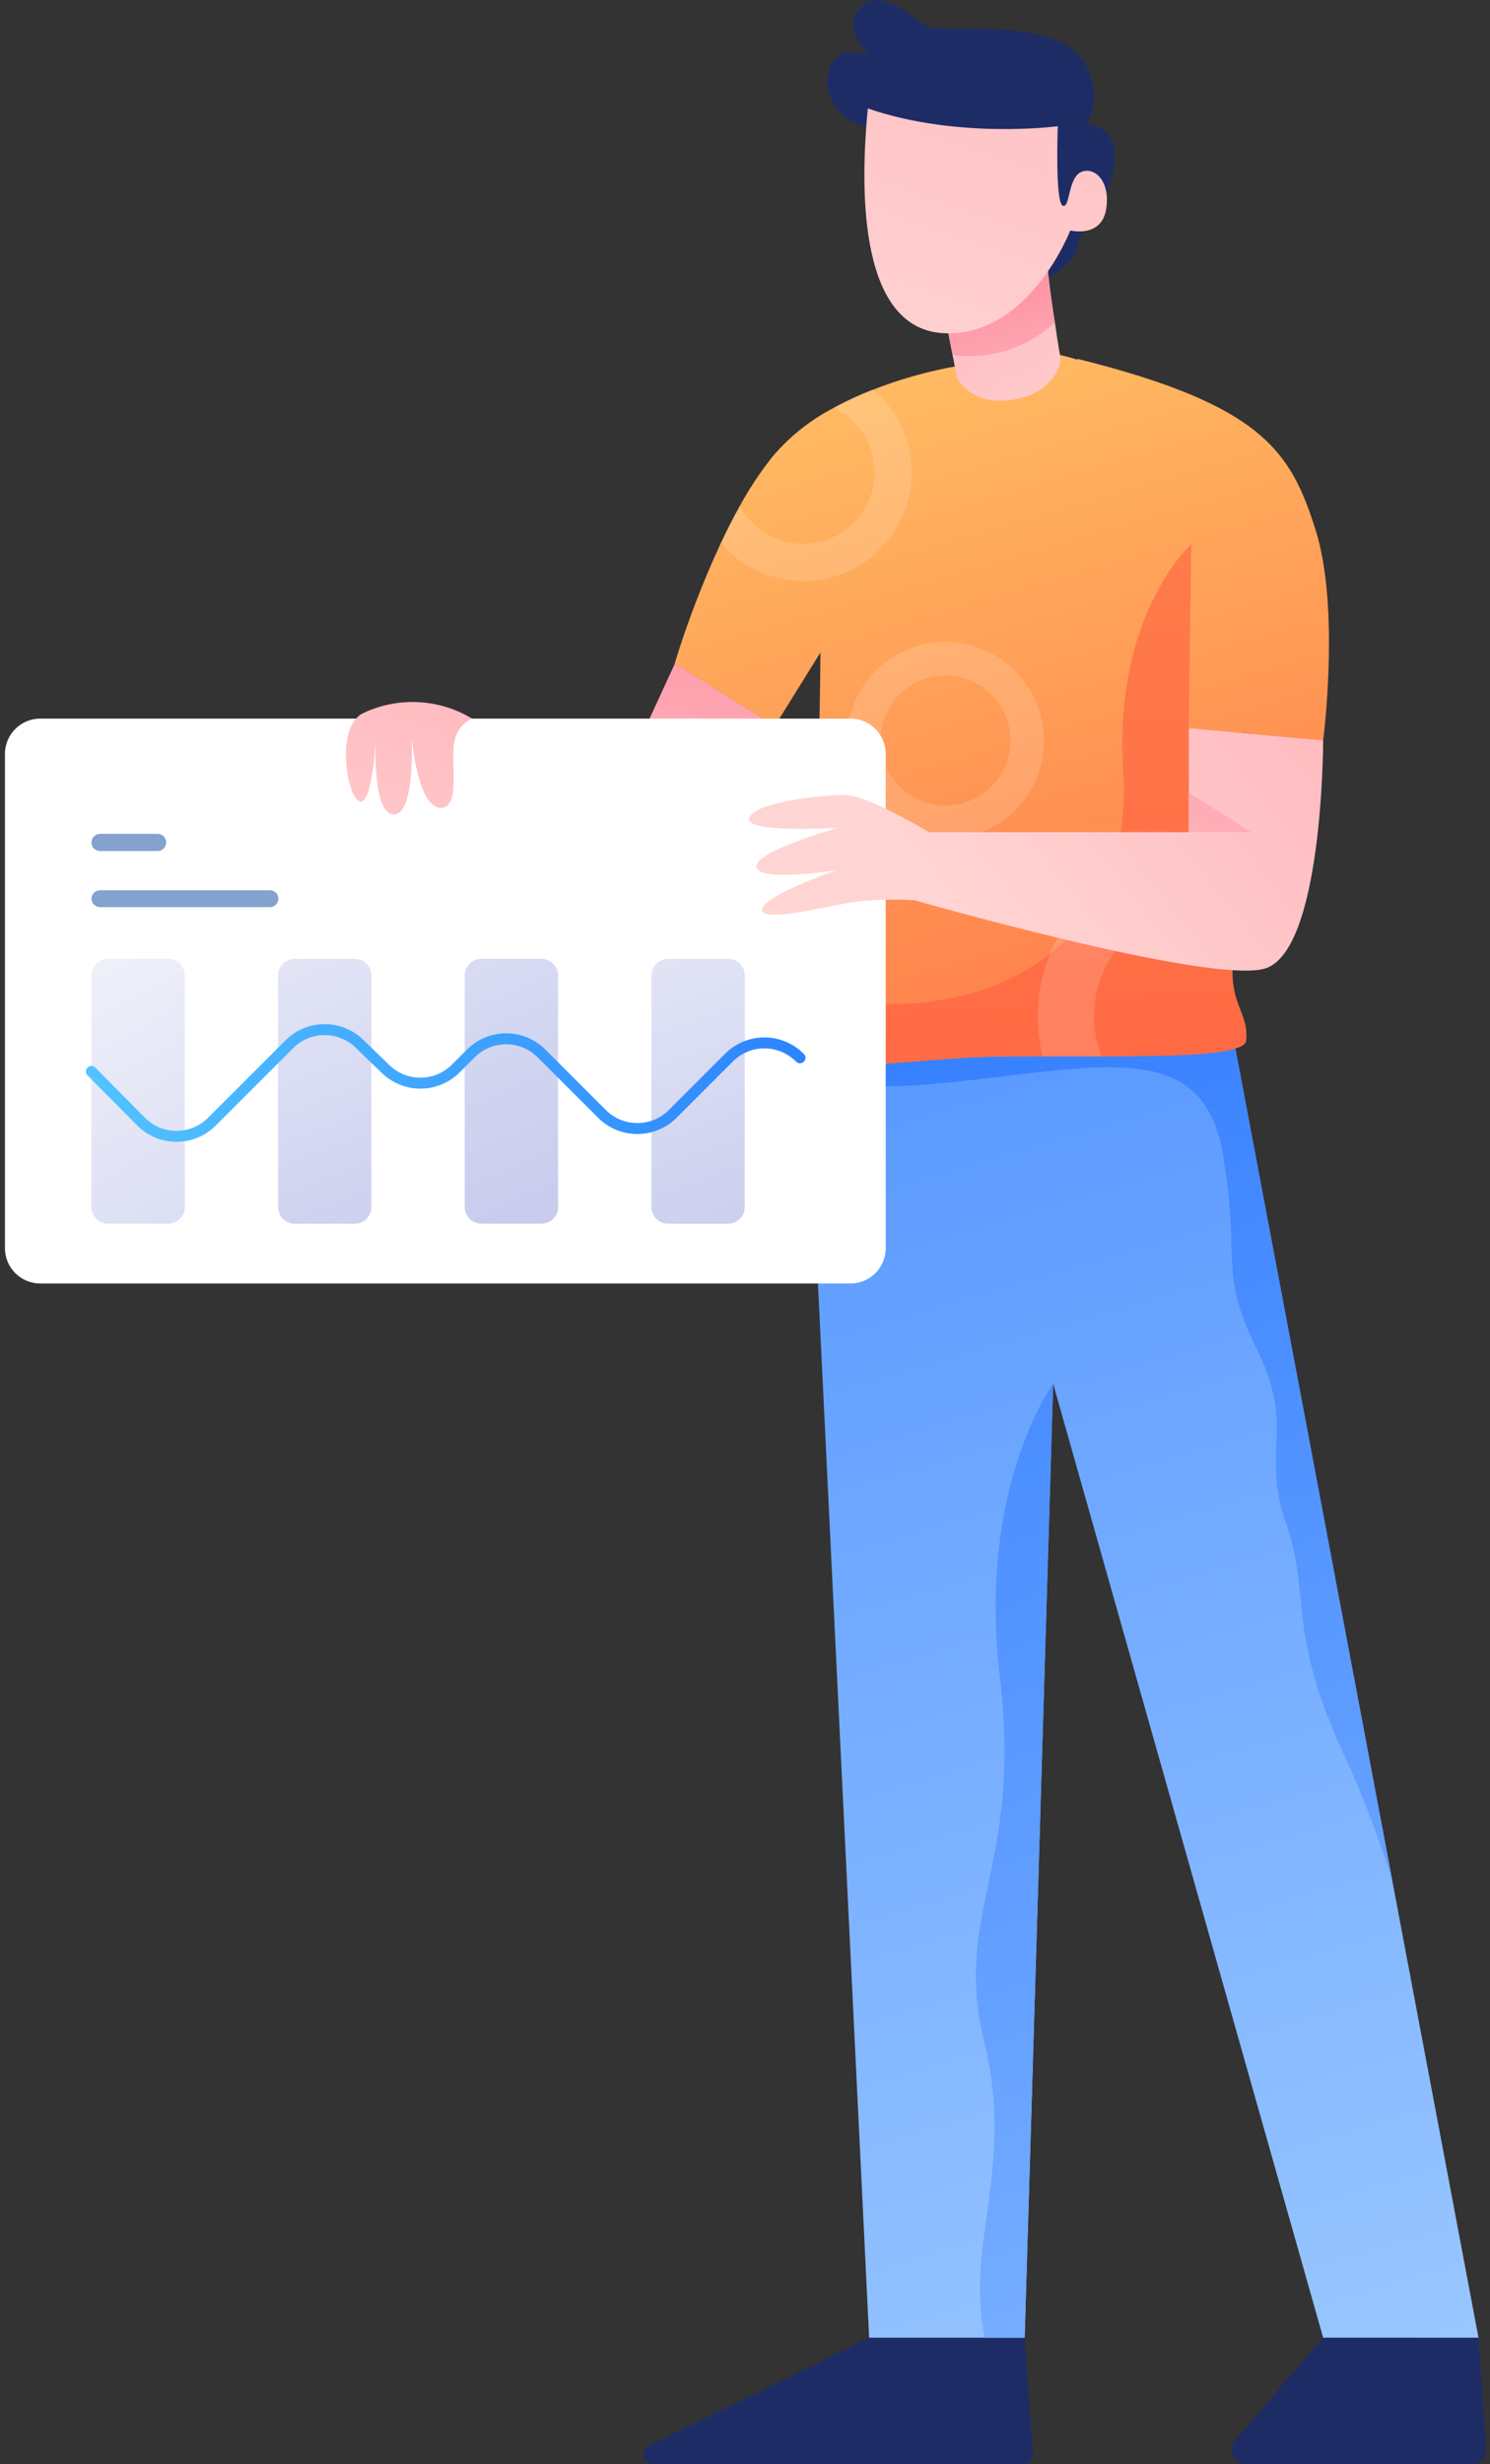 <svg xmlns="http://www.w3.org/2000/svg" width="219" height="362" viewBox="0 0 219 362" fill="none"><rect x="0" y="0" width="219" height="362" fill="#333333" stroke="none"/><path d="M99.213 97.445L90.941 115.375L105.516 124.787L113.921 106.681L99.213 97.445Z" fill="url(#paint0_linear_6_5879)"></path><path d="M217.312 343.424H194.48L154.795 203.29L150.608 343.424H127.746L118.696 157.166L118.549 154.024L181.168 151.865L204.647 276.316L217.312 343.424Z" fill="url(#paint1_linear_6_5879)"></path><path d="M127.746 343.424L95.202 359.357C94.966 359.526 94.785 359.761 94.682 360.033C94.58 360.305 94.56 360.602 94.626 360.885C94.692 361.168 94.841 361.425 95.053 361.623C95.266 361.822 95.532 361.953 95.819 362H150.446C150.82 361.977 151.172 361.813 151.428 361.54C151.685 361.267 151.828 360.906 151.827 360.531L150.593 343.424H127.746Z" fill="#1E2C66"></path><path d="M194.435 343.424L181.535 358.505C181.27 358.813 181.099 359.19 181.043 359.592C180.987 359.994 181.047 360.404 181.218 360.773C181.388 361.141 181.661 361.453 182.004 361.67C182.347 361.888 182.745 362.003 183.152 362H216.342C216.634 362.001 216.923 361.941 217.191 361.825C217.459 361.709 217.7 361.538 217.898 361.325C218.097 361.111 218.249 360.858 218.346 360.583C218.442 360.307 218.48 360.015 218.458 359.724L217.297 343.424H194.435Z" fill="#1E2C66"></path><path d="M154.795 203.29L150.593 343.424H144.716C141.895 329.621 149.124 318.137 144.716 300.208C139.941 280.868 150.314 274.436 146.964 246.433C143.614 218.43 154.795 203.29 154.795 203.29Z" fill="url(#paint2_linear_6_5879)"></path><path d="M204.647 276.316C202.708 270.035 200.357 263.889 197.609 257.916C189.014 239.429 192.746 234.421 189.014 223.746C185.282 213.07 190.483 209.751 184.724 198.165C178.964 186.579 182.476 185.096 179.669 169.222C176.863 153.348 163.052 156.344 143.467 158.591C129.818 160.147 123.221 160.059 118.696 157.122L118.549 153.98L181.168 151.821L204.647 276.316Z" fill="url(#paint3_linear_6_5879)"></path><path d="M183.137 152.893C182.887 154.949 172.852 155.169 161.921 155.169H153.238C148.639 155.169 144.422 155.169 141.102 155.434C128.349 156.271 119.665 157.812 118.549 153.965C118.044 151.886 117.895 149.736 118.108 147.607C118.299 144.332 118.842 140.015 119.386 133.935C120.356 122.863 120.591 95.844 120.591 95.844L113.862 106.681L99.169 97.445C101.019 91.424 103.278 85.537 105.928 79.823C106.795 77.988 107.72 76.137 108.719 74.361C110.128 71.776 111.76 69.319 113.597 67.018C116.057 64.13 119.05 61.742 122.413 59.984C124.278 58.966 126.206 58.068 128.187 57.297C132.333 55.667 136.636 54.466 141.028 53.714L153.914 51.761C189.337 58.061 181.829 107.489 181.829 107.489C181.829 107.489 181.668 113.363 181.506 120.338C181.506 122.026 181.506 123.789 181.389 125.565C181.389 128.502 181.256 131.439 181.212 133.994C181.124 138.59 181.08 142.32 181.124 143.613C181.315 147.856 183.548 149.398 183.137 152.893Z" fill="url(#paint4_linear_6_5879)"></path><path d="M183.137 152.893C182.711 156.403 153.855 154.582 141.102 155.419C128.349 156.256 119.665 157.798 118.549 153.951C118.044 151.871 117.895 149.721 118.108 147.592C121.267 147.592 125.601 147.592 131.478 147.504C149.594 147.313 166.593 136.491 165.095 113.333C163.596 90.176 175.115 79.912 175.115 79.912L174.718 106.902L181.55 120.118C181.33 129.472 181.095 140.926 181.168 143.393C181.315 147.857 183.548 149.398 183.137 152.893Z" fill="url(#paint5_linear_6_5879)"></path><g style="mix-blend-mode:overlay" opacity="0.15"><path d="M176.819 125.022C170.38 125.022 164.205 127.578 159.651 132.127C155.097 136.676 152.536 142.846 152.532 149.281C152.533 151.26 152.769 153.232 153.238 155.155H161.921C161.17 153.287 160.786 151.293 160.79 149.281C160.793 145.035 162.484 140.963 165.49 137.962C168.495 134.961 172.57 133.275 176.819 133.275C178.31 133.28 179.792 133.487 181.227 133.892C181.227 131.278 181.33 128.356 181.403 125.463C179.893 125.169 178.358 125.022 176.819 125.022Z" fill="white"></path></g><g style="mix-blend-mode:overlay" opacity="0.15"><path d="M138.957 94.302C136.09 94.302 133.288 95.152 130.905 96.745C128.522 98.337 126.665 100.6 125.57 103.247C124.474 105.895 124.189 108.807 124.75 111.617C125.312 114.426 126.694 117.006 128.723 119.03C130.752 121.053 133.336 122.43 136.148 122.985C138.96 123.541 141.874 123.25 144.521 122.15C147.167 121.049 149.428 119.189 151.016 116.804C152.605 114.419 153.449 111.617 153.443 108.752C153.436 104.917 151.906 101.242 149.19 98.533C146.474 95.824 142.794 94.302 138.957 94.302ZM138.957 118.341C137.066 118.341 135.218 117.781 133.646 116.732C132.073 115.683 130.847 114.191 130.123 112.446C129.398 110.701 129.207 108.781 129.573 106.927C129.94 105.073 130.848 103.37 132.183 102.032C133.518 100.694 135.219 99.781 137.073 99.409C138.926 99.037 140.848 99.222 142.597 99.941C144.345 100.66 145.841 101.881 146.895 103.449C147.95 105.017 148.516 106.862 148.521 108.752C148.525 110.01 148.281 111.256 147.802 112.419C147.323 113.582 146.619 114.64 145.73 115.531C144.842 116.421 143.786 117.128 142.624 117.61C141.461 118.093 140.215 118.341 138.957 118.341Z" fill="white"></path></g><g style="mix-blend-mode:overlay" opacity="0.15"><path d="M128.26 57.195C126.28 57.966 124.351 58.863 122.486 59.882C123.996 60.586 125.316 61.639 126.338 62.953C127.36 64.268 128.055 65.807 128.365 67.443C128.675 69.079 128.591 70.765 128.121 72.362C127.65 73.959 126.807 75.421 125.659 76.628C124.512 77.835 123.093 78.752 121.522 79.303C119.95 79.855 118.269 80.024 116.619 79.799C114.968 79.573 113.395 78.958 112.029 78.005C110.664 77.052 109.544 75.787 108.763 74.317C107.764 76.094 106.839 77.944 105.972 79.779C107.405 81.454 109.171 82.812 111.157 83.769C113.143 84.726 115.306 85.261 117.51 85.339C119.713 85.417 121.909 85.036 123.958 84.222C126.007 83.408 127.864 82.178 129.412 80.609C130.961 79.04 132.166 77.167 132.952 75.108C133.739 73.049 134.089 70.85 133.981 68.649C133.872 66.448 133.308 64.293 132.323 62.322C131.339 60.35 129.955 58.604 128.26 57.195Z" fill="white"></path></g><path d="M128.554 18.942C120.811 17.473 120.708 11.012 122.677 8.765C124.646 6.519 127.908 8.295 127.908 8.295C127.908 8.295 123.324 4.096 126.6 0.953C129.877 -2.189 134.622 3.391 136.782 4.037C138.942 4.683 152.738 2.877 157.939 7.546C159.399 8.857 160.369 10.625 160.69 12.56C161.01 14.495 160.662 16.482 159.702 18.193C159.702 18.193 164.889 18.472 163.728 24.639C162.568 30.807 159.32 31.629 158.498 35.829C157.675 40.028 150.608 43.582 146.935 40.234" fill="#1E2C66"></path><path d="M155.912 52.789C155.912 52.789 155.486 57.488 149.182 58.663C142.879 59.838 140.69 55.623 140.69 55.623L140.014 52.187L138.956 46.798L153.649 33.45L153.781 33.303C153.781 33.391 153.781 33.479 153.781 33.567C153.473 36.504 154.325 42.863 155.059 47.429C155.471 50.484 155.912 52.789 155.912 52.789Z" fill="url(#paint6_linear_6_5879)"></path><path d="M155.001 47.385C153.016 49.245 150.64 50.637 148.047 51.46C145.454 52.283 142.709 52.517 140.014 52.143L138.956 46.754L153.649 33.406L153.766 33.523C153.384 36.519 154.237 42.819 155.001 47.385Z" fill="url(#paint7_linear_6_5879)"></path><path d="M127.555 15.931C140.778 20.498 155.471 18.545 155.471 18.545C155.471 18.545 155.059 29.632 156.176 30.19C157.293 30.748 156.925 26.181 158.88 25.285C160.834 24.39 163.287 26.592 162.567 30.792C161.847 34.992 157.307 33.861 157.307 33.861C157.307 33.861 151.328 49.368 138.912 48.957C126.497 48.546 126.292 28.854 127.555 15.931Z" fill="url(#paint8_linear_6_5879)"></path><path d="M158.307 52.701C185.649 59.5 189.719 66.358 193.363 77.841C197.007 89.324 194.48 108.781 194.48 108.781L174.718 106.96L175.144 78.267L158.307 52.701Z" fill="url(#paint9_linear_6_5879)"></path><path d="M124.999 105.565H5.916C3.051 105.565 0.729 107.886 0.729 110.749V183.364C0.729 186.226 3.051 188.547 5.916 188.547H124.999C127.863 188.547 130.185 186.226 130.185 183.364V110.749C130.185 107.886 127.863 105.565 124.999 105.565Z" fill="white"></path><path d="M24.707 140.852H15.892C14.537 140.852 13.438 141.95 13.438 143.304V177.313C13.438 178.668 14.537 179.766 15.892 179.766H24.707C26.062 179.766 27.161 178.668 27.161 177.313V143.304C27.161 141.95 26.062 140.852 24.707 140.852Z" fill="url(#paint10_linear_6_5879)"></path><path d="M52.138 140.852H43.323C41.968 140.852 40.869 141.95 40.869 143.304V177.313C40.869 178.668 41.968 179.766 43.323 179.766H52.138C53.494 179.766 54.592 178.668 54.592 177.313V143.304C54.592 141.95 53.494 140.852 52.138 140.852Z" fill="url(#paint11_linear_6_5879)"></path><path d="M79.569 140.852H70.754C69.399 140.852 68.3 141.95 68.3 143.304V177.313C68.3 178.668 69.399 179.766 70.754 179.766H79.569C80.924 179.766 82.023 178.668 82.023 177.313V143.304C82.023 141.95 80.924 140.852 79.569 140.852Z" fill="url(#paint12_linear_6_5879)"></path><path d="M107.015 140.852H98.2C96.844 140.852 95.746 141.95 95.746 143.304V177.313C95.746 178.668 96.844 179.766 98.2 179.766H107.015C108.37 179.766 109.469 178.668 109.469 177.313V143.304C109.469 141.95 108.37 140.852 107.015 140.852Z" fill="url(#paint13_linear_6_5879)"></path><path d="M23.165 125.022H14.687C14.354 125.018 14.037 124.883 13.803 124.647C13.569 124.411 13.438 124.092 13.438 123.759C13.438 123.427 13.569 123.108 13.803 122.871C14.037 122.635 14.354 122.5 14.687 122.496H23.165C23.5 122.496 23.821 122.629 24.058 122.866C24.295 123.103 24.428 123.424 24.428 123.759C24.428 124.094 24.295 124.415 24.058 124.652C23.821 124.889 23.5 125.022 23.165 125.022Z" fill="#84A2CE"></path><path d="M39.605 133.26H14.687C14.354 133.256 14.037 133.121 13.803 132.885C13.569 132.649 13.438 132.33 13.438 131.997C13.449 131.673 13.585 131.365 13.818 131.138C14.051 130.911 14.362 130.782 14.687 130.778H39.664C39.999 130.778 40.321 130.911 40.558 131.148C40.795 131.385 40.928 131.706 40.928 132.041C40.922 132.208 40.883 132.373 40.814 132.525C40.744 132.677 40.645 132.814 40.522 132.927C40.399 133.04 40.254 133.128 40.097 133.185C39.94 133.243 39.773 133.268 39.605 133.26Z" fill="#84A2CE"></path><path d="M13.438 157.401L20.711 164.744C21.394 165.436 22.209 165.986 23.107 166.362C24.005 166.737 24.968 166.93 25.942 166.93C26.915 166.93 27.878 166.737 28.776 166.362C29.674 165.986 30.489 165.436 31.172 164.744L42.485 153.437C43.169 152.744 43.983 152.194 44.881 151.819C45.779 151.443 46.742 151.25 47.716 151.25C48.689 151.25 49.653 151.443 50.551 151.819C51.449 152.194 52.263 152.744 52.946 153.437L56.561 156.931C57.244 157.624 58.059 158.174 58.956 158.549C59.854 158.925 60.818 159.118 61.791 159.118C62.764 159.118 63.728 158.925 64.626 158.549C65.524 158.174 66.338 157.624 67.022 156.931L69.167 154.788C69.85 154.095 70.665 153.545 71.563 153.17C72.46 152.794 73.424 152.601 74.397 152.601C75.371 152.601 76.334 152.794 77.232 153.17C78.13 153.545 78.945 154.095 79.628 154.788L88.444 163.598C89.127 164.291 89.941 164.841 90.839 165.216C91.737 165.592 92.701 165.785 93.674 165.785C94.647 165.785 95.611 165.592 96.509 165.216C97.407 164.841 98.221 164.291 98.904 163.598L107.118 155.39C107.801 154.697 108.615 154.147 109.513 153.772C110.411 153.396 111.375 153.203 112.348 153.203C113.322 153.203 114.285 153.396 115.183 153.772C116.081 154.147 116.895 154.697 117.579 155.39" stroke="url(#paint14_linear_6_5879)" stroke-width="1.61" stroke-linecap="round" stroke-linejoin="round"></path><path d="M194.48 108.752C194.48 108.752 194.48 140.294 185.664 142.35C176.849 144.406 134.431 132.247 134.431 132.247C131.368 132.063 128.294 132.161 125.248 132.541C121.472 133.157 111.805 135.61 112.025 133.583C112.245 131.557 122.31 128.077 122.927 127.856C122.251 127.959 111.467 129.589 111.173 127.342C110.879 125.096 123.089 121.615 123.089 121.615C123.089 121.615 109.351 122.452 110.115 120.147C110.879 117.841 120.708 116.784 124.132 116.784C127.555 116.784 136.532 122.247 136.532 122.247H174.733V106.975L194.48 108.752Z" fill="url(#paint15_linear_6_5879)"></path><path d="M183.886 122.232H174.718V116.432L183.886 122.232Z" fill="url(#paint16_linear_6_5879)"></path><path d="M53.284 104.802C49.215 106.96 51.036 117.401 52.932 117.753C54.827 118.106 55.239 108.223 55.239 108.223C55.239 108.223 54.607 119.501 57.839 119.633C61.072 119.765 60.498 108.296 60.498 108.296C60.498 108.296 61.336 118.385 64.627 118.664C67.918 118.943 66.096 111.512 66.802 108.854C66.937 108.139 67.243 107.467 67.693 106.894C68.143 106.322 68.724 105.866 69.387 105.565C66.979 104.108 64.245 103.276 61.433 103.142C58.621 103.009 55.82 103.579 53.284 104.802Z" fill="url(#paint17_linear_6_5879)"></path><defs><linearGradient id="paint0_linear_6_5879" x1="93.806" y1="152.306" x2="106.81" y2="89.997" gradientUnits="userSpaceOnUse"><stop stop-color="#FFD5D3"></stop><stop offset="1" stop-color="#FE96A6"></stop></linearGradient><linearGradient id="paint1_linear_6_5879" x1="85.887" y1="12.862" x2="226.279" y2="494.113" gradientUnits="userSpaceOnUse"><stop stop-color="#2A77FF"></stop><stop offset="1" stop-color="#C7E7FF"></stop></linearGradient><linearGradient id="paint2_linear_6_5879" x1="95.966" y1="129.442" x2="256.298" y2="558.785" gradientUnits="userSpaceOnUse"><stop stop-color="#2A77FF"></stop><stop offset="1" stop-color="#C7E7FF"></stop></linearGradient><linearGradient id="paint3_linear_6_5879" x1="135.092" y1="114.831" x2="295.424" y2="544.174" gradientUnits="userSpaceOnUse"><stop stop-color="#2A77FF"></stop><stop offset="1" stop-color="#C7E7FF"></stop></linearGradient><linearGradient id="paint4_linear_6_5879" x1="174.748" y1="209.193" x2="107.568" y2="-24.383" gradientUnits="userSpaceOnUse"><stop stop-color="#FF5B3E"></stop><stop offset="1" stop-color="#FFEC75"></stop></linearGradient><linearGradient id="paint5_linear_6_5879" x1="155.662" y1="222.601" x2="113.115" y2="-410.303" gradientUnits="userSpaceOnUse"><stop stop-color="#FF5B3E"></stop><stop offset="1" stop-color="#FFEC75"></stop></linearGradient><linearGradient id="paint6_linear_6_5879" x1="160.951" y1="71.174" x2="122.461" y2="-3.763" gradientUnits="userSpaceOnUse"><stop stop-color="#FFD5D3"></stop><stop offset="1" stop-color="#FE96A6"></stop></linearGradient><linearGradient id="paint7_linear_6_5879" x1="156.308" y1="78.928" x2="147.076" y2="43.638" gradientUnits="userSpaceOnUse"><stop stop-color="#FFD5D3"></stop><stop offset="1" stop-color="#FE96A6"></stop></linearGradient><linearGradient id="paint8_linear_6_5879" x1="130.876" y1="64.669" x2="193.199" y2="-116.455" gradientUnits="userSpaceOnUse"><stop stop-color="#FFD5D3"></stop><stop offset="1" stop-color="#FE96A6"></stop></linearGradient><linearGradient id="paint9_linear_6_5879" x1="214.021" y1="197.901" x2="146.841" y2="-35.675" gradientUnits="userSpaceOnUse"><stop stop-color="#FF5B3E"></stop><stop offset="1" stop-color="#FFEC75"></stop></linearGradient><linearGradient id="paint10_linear_6_5879" x1="-6.441" y1="111.556" x2="54.217" y2="222.291" gradientUnits="userSpaceOnUse"><stop stop-color="white"></stop><stop offset="1" stop-color="#C5C9EC"></stop></linearGradient><linearGradient id="paint11_linear_6_5879" x1="20.931" y1="91.674" x2="61.239" y2="195.023" gradientUnits="userSpaceOnUse"><stop stop-color="white"></stop><stop offset="1" stop-color="#C5C9EC"></stop></linearGradient><linearGradient id="paint12_linear_6_5879" x1="32.744" y1="60.998" x2="85.089" y2="183.678" gradientUnits="userSpaceOnUse"><stop stop-color="white"></stop><stop offset="1" stop-color="#C5C9EC"></stop></linearGradient><linearGradient id="paint13_linear_6_5879" x1="79.04" y1="91.997" x2="113.196" y2="191.143" gradientUnits="userSpaceOnUse"><stop stop-color="white"></stop><stop offset="1" stop-color="#C5C9EC"></stop></linearGradient><linearGradient id="paint14_linear_6_5879" x1="12.248" y1="159.031" x2="118.651" y2="159.031" gradientUnits="userSpaceOnUse"><stop stop-color="#52C4FF"></stop><stop offset="1" stop-color="#2C84FF"></stop></linearGradient><linearGradient id="paint15_linear_6_5879" x1="140.396" y1="137.313" x2="255.419" y2="45.767" gradientUnits="userSpaceOnUse"><stop stop-color="#FFD5D3"></stop><stop offset="1" stop-color="#FE96A6"></stop></linearGradient><linearGradient id="paint16_linear_6_5879" x1="161.642" y1="160.235" x2="188.695" y2="97.493" gradientUnits="userSpaceOnUse"><stop stop-color="#FFD5D3"></stop><stop offset="1" stop-color="#FE96A6"></stop></linearGradient><linearGradient id="paint17_linear_6_5879" x1="48.318" y1="141.087" x2="82.651" y2="47.358" gradientUnits="userSpaceOnUse"><stop stop-color="#FFD5D3"></stop><stop offset="1" stop-color="#FE96A6"></stop></linearGradient></defs></svg>